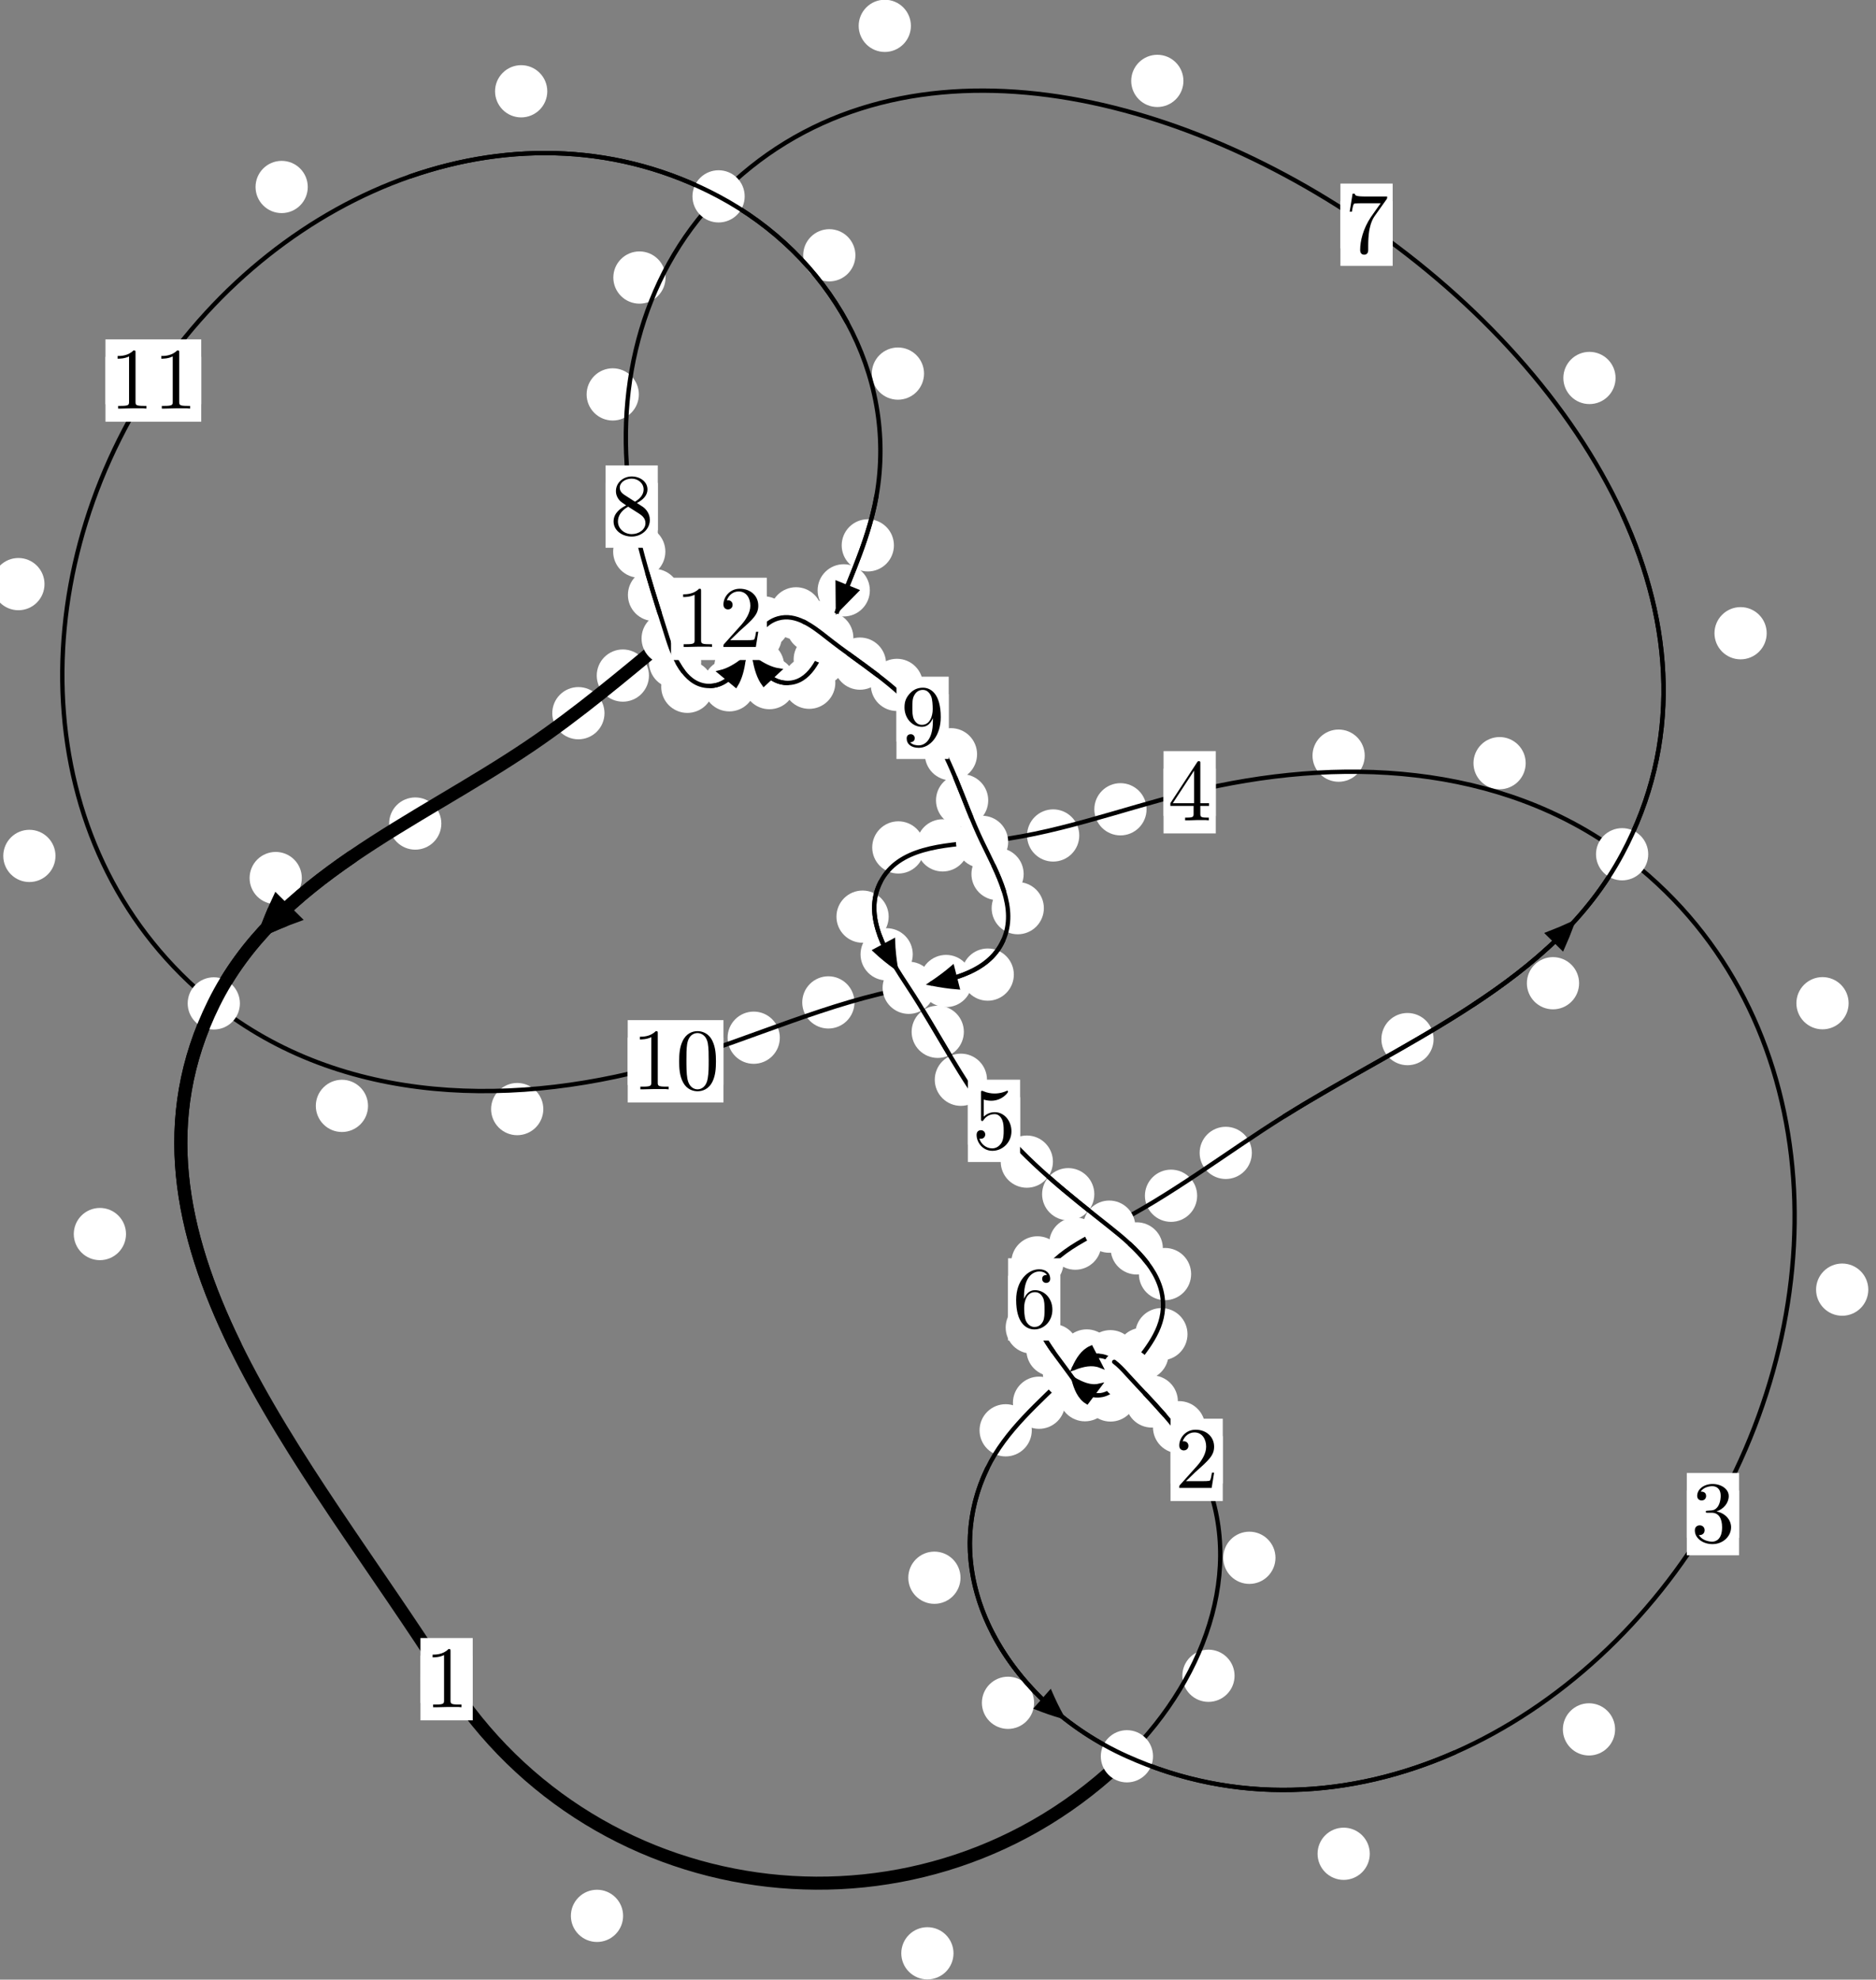 <?xml version="1.0"?>
<!-- Created by MetaPost 1.999 on 2021.07.06:0007 -->
<svg version="1.1" xmlns="http://www.w3.org/2000/svg" xmlns:xlink="http://www.w3.org/1999/xlink" width="214.749" height="226.566" viewBox="0 0 214.749 226.566">
<rect x="0" y="0" width="214.749" height="226.566" fill="#808080" stroke="none"/>
<!-- Original BoundingBox: -129.882156 -25.536224 84.866943 201.029495 -->
  <defs>
    <g transform="scale(0.01,0.01)" id="GLYPHcmr10_48">
      <path style="fill-rule: evenodd;" d="M460 -320C460 -400,455 -480,420 -554C374 -650,292 -666,250 -666C190 -666,117 -640,76 -547C44 -478,39 -400,39 -320C39 -245,43 -155,84 -79C127 2,200 22,249 22C303 22,379 1,423 -94C455 -163,460 -241,460 -320M249 -0C210 -0,151 -25,133 -121C122 -181,122 -273,122 -332C122 -396,122 -462,130 -516C149 -635,224 -644,249 -644C282 -644,348 -626,367 -527C377 -471,377 -395,377 -332C377 -257,377 -189,366 -125C351 -30,294 -0,249 -0"></path>
    </g>
    <g transform="scale(0.01,0.01)" id="GLYPHcmr10_49">
      <path style="fill-rule: evenodd;" d="M294 -640C294 -664,294 -666,271 -666C209 -602,121 -602,89 -602L89 -571C109 -571,168 -571,220 -597L220 -79C220 -43,217 -31,127 -31L95 -31L95 -0L257 -0L130 -3L217 -3L257 -3L297 -3L384 -3L419 -0L419 -31L387 -31C297 -31,294 -42,294 -79"></path>
    </g>
    <g transform="scale(0.01,0.01)" id="GLYPHcmr10_50">
      <path style="fill-rule: evenodd;" d="M127 -77L233 -180C389 -318,449 -372,449 -472C449 -586,359 -666,237 -666C124 -666,50 -574,50 -485C50 -429,100 -429,103 -429C120 -429,155 -441,155 -482C155 -508,137 -534,102 -534C94 -534,92 -534,89 -533C112 -598,166 -635,224 -635C315 -635,358 -554,358 -472C358 -392,308 -313,253 -251L61 -37C50 -26,50 -24,50 -0L421 -0L449 -174L424 -174C419 -144,412 -100,402 -85C395 -77,329 -77,307 -77"></path>
    </g>
    <g transform="scale(0.01,0.01)" id="GLYPHcmr10_51">
      <path style="fill-rule: evenodd;" d="M290 -352C372 -379,430 -449,430 -528C430 -610,342 -666,246 -666C145 -666,69 -606,69 -530C69 -497,91 -478,120 -478C151 -478,171 -500,171 -529C171 -579,124 -579,109 -579C140 -628,206 -641,242 -641C283 -641,338 -619,338 -529C338 -517,336 -459,310 -415C280 -367,246 -364,221 -363C213 -362,189 -360,182 -360C174 -359,167 -358,167 -348C167 -337,174 -337,191 -337L235 -337C317 -337,354 -269,354 -171C354 -35,285 -6,241 -6C198 -6,123 -23,88 -82C123 -77,154 -99,154 -137C154 -173,127 -193,98 -193C74 -193,42 -179,42 -135C42 -44,135 22,244 22C366 22,457 -69,457 -171C457 -253,394 -331,290 -352"></path>
    </g>
    <g transform="scale(0.01,0.01)" id="GLYPHcmr10_52">
      <path style="fill-rule: evenodd;" d="M294 -165L294 -78C294 -42,292 -31,218 -31L197 -31L197 -0L332 -0L238 -3L290 -3L332 -3L374 -3L427 -3L468 -0L468 -31L447 -31C373 -31,371 -42,371 -78L371 -165L471 -165L471 -196L371 -196L371 -651C371 -671,371 -677,355 -677C346 -677,343 -677,335 -665L28 -196L28 -165M300 -196L56 -196L300 -569"></path>
    </g>
    <g transform="scale(0.01,0.01)" id="GLYPHcmr10_53">
      <path style="fill-rule: evenodd;" d="M449 -201C449 -320,367 -420,259 -420C211 -420,168 -404,132 -369L132 -564C152 -558,185 -551,217 -551C340 -551,410 -642,410 -655C410 -661,407 -666,400 -666C399 -666,397 -666,392 -663C372 -654,323 -634,256 -634C216 -634,170 -641,123 -662C115 -665,113 -665,111 -665C101 -665,101 -657,101 -641L101 -345C101 -327,101 -319,115 -319C122 -319,124 -322,128 -328C139 -344,176 -398,257 -398C309 -398,334 -352,342 -334C358 -297,360 -258,360 -208C360 -173,360 -113,336 -71C312 -32,275 -6,229 -6C156 -6,99 -59,82 -118C85 -117,88 -116,99 -116C132 -116,149 -141,149 -165C149 -189,132 -214,99 -214C85 -214,50 -207,50 -161C50 -75,119 22,231 22C347 22,449 -74,449 -201"></path>
    </g>
    <g transform="scale(0.01,0.01)" id="GLYPHcmr10_54">
      <path style="fill-rule: evenodd;" d="M132 -328L132 -352C132 -605,256 -641,307 -641C331 -641,373 -635,395 -601C380 -601,340 -601,340 -556C340 -525,364 -510,386 -510C402 -510,432 -519,432 -558C432 -618,388 -666,305 -666C177 -666,42 -537,42 -316C42 -49,158 22,251 22C362 22,457 -72,457 -204C457 -331,368 -427,257 -427C189 -427,152 -376,132 -328M251 -6C188 -6,158 -66,152 -81C134 -128,134 -208,134 -226C134 -304,166 -404,256 -404C272 -404,318 -404,349 -342C367 -305,367 -254,367 -205C367 -157,367 -107,350 -71C320 -11,274 -6,251 -6"></path>
    </g>
    <g transform="scale(0.01,0.01)" id="GLYPHcmr10_55">
      <path style="fill-rule: evenodd;" d="M476 -609C485 -621,485 -623,485 -644L242 -644C120 -644,118 -657,114 -676L89 -676L56 -470L81 -470C84 -486,93 -549,106 -561C113 -567,191 -567,204 -567L411 -567C400 -551,321 -442,299 -409C209 -274,176 -135,176 -33C176 -23,176 22,222 22C268 22,268 -23,268 -33L268 -84C268 -139,271 -194,279 -248C283 -271,297 -357,341 -419"></path>
    </g>
    <g transform="scale(0.01,0.01)" id="GLYPHcmr10_56">
      <path style="fill-rule: evenodd;" d="M163 -457C117 -487,113 -521,113 -538C113 -599,178 -641,249 -641C322 -641,386 -589,386 -517C386 -460,347 -412,287 -377M309 -362C381 -399,430 -451,430 -517C430 -609,341 -666,250 -666C150 -666,69 -592,69 -499C69 -481,71 -436,113 -389C124 -377,161 -352,186 -335C128 -306,42 -250,42 -151C42 -45,144 22,249 22C362 22,457 -61,457 -168C457 -204,446 -249,408 -291C389 -312,373 -322,309 -362M209 -320L332 -242C360 -223,407 -193,407 -132C407 -58,332 -6,250 -6C164 -6,92 -68,92 -151C92 -209,124 -273,209 -320"></path>
    </g>
    <g transform="scale(0.01,0.01)" id="GLYPHcmr10_57">
      <path style="fill-rule: evenodd;" d="M367 -318L367 -286C367 -52,263 -6,205 -6C188 -6,134 -8,107 -42C151 -42,159 -71,159 -88C159 -119,135 -134,113 -134C97 -134,67 -125,67 -86C67 -19,121 22,206 22C335 22,457 -114,457 -329C457 -598,342 -666,253 -666C198 -666,149 -648,106 -603C65 -558,42 -516,42 -441C42 -316,130 -218,242 -218C303 -218,344 -260,367 -318M243 -241C227 -241,181 -241,150 -304C132 -341,132 -391,132 -440C132 -494,132 -541,153 -578C180 -628,218 -641,253 -641C299 -641,332 -607,349 -562C361 -530,365 -467,365 -421C365 -338,331 -241,243 -241"></path>
    </g>
  </defs>
  <path d="M71.328 219.263C71.328 218.47,71.013 217.71,70.452 217.149C69.892 216.589,69.132 216.274,68.339 216.274C67.546 216.274,66.786 216.589,66.226 217.149C65.665 217.71,65.35 218.47,65.35 219.263C65.35 220.055,65.665 220.816,66.226 221.376C66.786 221.937,67.546 222.251,68.339 222.251C69.132 222.251,69.892 221.937,70.452 221.376C71.013 220.816,71.328 220.055,71.328 219.263Z" style="fill: rgb(100%,100%,100%);stroke: none;"></path>
  <path d="M54.111 192.177C54.111 191.385,53.796 190.624,53.236 190.064C52.675 189.503,51.915 189.189,51.122 189.189C50.33 189.189,49.57 189.503,49.009 190.064C48.449 190.624,48.134 191.385,48.134 192.177C48.134 192.97,48.449 193.73,49.009 194.291C49.57 194.851,50.33 195.166,51.122 195.166C51.915 195.166,52.675 194.851,53.236 194.291C53.796 193.73,54.111 192.97,54.111 192.177Z" style="fill: rgb(100%,100%,100%);stroke: none;"></path>
  <path d="M141.323 191.785C141.323 190.992,141.008 190.232,140.448 189.671C139.887 189.111,139.127 188.796,138.335 188.796C137.542 188.796,136.782 189.111,136.221 189.671C135.661 190.232,135.346 190.992,135.346 191.785C135.346 192.577,135.661 193.338,136.221 193.898C136.782 194.459,137.542 194.773,138.335 194.773C139.127 194.773,139.887 194.459,140.448 193.898C141.008 193.338,141.323 192.577,141.323 191.785Z" style="fill: rgb(100%,100%,100%);stroke: none;"></path>
  <path d="M109.149 223.547C109.149 222.755,108.834 221.995,108.274 221.434C107.713 220.874,106.953 220.559,106.16 220.559C105.368 220.559,104.608 220.874,104.047 221.434C103.487 221.995,103.172 222.755,103.172 223.547C103.172 224.34,103.487 225.1,104.047 225.661C104.608 226.221,105.368 226.536,106.16 226.536C106.953 226.536,107.713 226.221,108.274 225.661C108.834 225.1,109.149 224.34,109.149 223.547Z" style="fill: rgb(100%,100%,100%);stroke: none;"></path>
  <path d="M137.96 163.342C137.96 162.55,137.645 161.789,137.084 161.229C136.524 160.668,135.764 160.353,134.971 160.353C134.178 160.353,133.418 160.668,132.858 161.229C132.297 161.789,131.982 162.55,131.982 163.342C131.982 164.135,132.297 164.895,132.858 165.456C133.418 166.016,134.178 166.331,134.971 166.331C135.764 166.331,136.524 166.016,137.084 165.456C137.645 164.895,137.96 164.135,137.96 163.342Z" style="fill: rgb(100%,100%,100%);stroke: none;"></path>
  <path d="M146.005 178.284C146.005 177.491,145.69 176.731,145.129 176.17C144.569 175.61,143.809 175.295,143.016 175.295C142.223 175.295,141.463 175.61,140.903 176.17C140.342 176.731,140.027 177.491,140.027 178.284C140.027 179.076,140.342 179.836,140.903 180.397C141.463 180.957,142.223 181.272,143.016 181.272C143.809 181.272,144.569 180.957,145.129 180.397C145.69 179.836,146.005 179.076,146.005 178.284Z" style="fill: rgb(100%,100%,100%);stroke: none;"></path>
  <path d="M131.084 156.266C131.084 155.473,130.769 154.713,130.208 154.153C129.648 153.592,128.888 153.277,128.095 153.277C127.302 153.277,126.542 153.592,125.982 154.153C125.421 154.713,125.106 155.473,125.106 156.266C125.106 157.059,125.421 157.819,125.982 158.379C126.542 158.94,127.302 159.255,128.095 159.255C128.888 159.255,129.648 158.94,130.208 158.379C130.769 157.819,131.084 157.059,131.084 156.266Z" style="fill: rgb(100%,100%,100%);stroke: none;"></path>
  <path d="M134.836 160.395C134.836 159.602,134.521 158.842,133.961 158.281C133.4 157.721,132.64 157.406,131.847 157.406C131.055 157.406,130.294 157.721,129.734 158.281C129.174 158.842,128.859 159.602,128.859 160.395C128.859 161.187,129.174 161.948,129.734 162.508C130.294 163.068,131.055 163.383,131.847 163.383C132.64 163.383,133.4 163.068,133.961 162.508C134.521 161.948,134.836 161.187,134.836 160.395Z" style="fill: rgb(100%,100%,100%);stroke: none;"></path>
  <path d="M127.387 155.129C127.387 154.336,127.072 153.576,126.512 153.015C125.952 152.455,125.191 152.14,124.399 152.14C123.606 152.14,122.846 152.455,122.285 153.015C121.725 153.576,121.41 154.336,121.41 155.129C121.41 155.921,121.725 156.682,122.285 157.242C122.846 157.803,123.606 158.117,124.399 158.117C125.191 158.117,125.952 157.803,126.512 157.242C127.072 156.682,127.387 155.921,127.387 155.129Z" style="fill: rgb(100%,100%,100%);stroke: none;"></path>
  <path d="M130.095 155.213C130.095 154.421,129.78 153.661,129.219 153.1C128.659 152.54,127.899 152.225,127.106 152.225C126.313 152.225,125.553 152.54,124.993 153.1C124.432 153.661,124.117 154.421,124.117 155.213C124.117 156.006,124.432 156.766,124.993 157.327C125.553 157.887,126.313 158.202,127.106 158.202C127.899 158.202,128.659 157.887,129.219 157.327C129.78 156.766,130.095 156.006,130.095 155.213Z" style="fill: rgb(100%,100%,100%);stroke: none;"></path>
  <path d="M121.929 160.536C121.929 159.744,121.614 158.984,121.054 158.423C120.493 157.863,119.733 157.548,118.94 157.548C118.148 157.548,117.388 157.863,116.827 158.423C116.267 158.984,115.952 159.744,115.952 160.536C115.952 161.329,116.267 162.089,116.827 162.65C117.388 163.21,118.148 163.525,118.94 163.525C119.733 163.525,120.493 163.21,121.054 162.65C121.614 162.089,121.929 161.329,121.929 160.536Z" style="fill: rgb(100%,100%,100%);stroke: none;"></path>
  <path d="M126.324 156.156C126.324 155.363,126.009 154.603,125.448 154.042C124.888 153.482,124.128 153.167,123.335 153.167C122.542 153.167,121.782 153.482,121.222 154.042C120.661 154.603,120.346 155.363,120.346 156.156C120.346 156.948,120.661 157.708,121.222 158.269C121.782 158.829,122.542 159.144,123.335 159.144C124.128 159.144,124.888 158.829,125.448 158.269C126.009 157.708,126.324 156.948,126.324 156.156Z" style="fill: rgb(100%,100%,100%);stroke: none;"></path>
  <path d="M109.95 180.564C109.95 179.772,109.635 179.011,109.075 178.451C108.514 177.891,107.754 177.576,106.961 177.576C106.169 177.576,105.408 177.891,104.848 178.451C104.287 179.011,103.973 179.772,103.973 180.564C103.973 181.357,104.287 182.117,104.848 182.678C105.408 183.238,106.169 183.553,106.961 183.553C107.754 183.553,108.514 183.238,109.075 182.678C109.635 182.117,109.95 181.357,109.95 180.564Z" style="fill: rgb(100%,100%,100%);stroke: none;"></path>
  <path d="M118.11 163.693C118.11 162.9,117.795 162.14,117.234 161.58C116.674 161.019,115.914 160.704,115.121 160.704C114.328 160.704,113.568 161.019,113.008 161.58C112.447 162.14,112.132 162.9,112.132 163.693C112.132 164.486,112.447 165.246,113.008 165.806C113.568 166.367,114.328 166.682,115.121 166.682C115.914 166.682,116.674 166.367,117.234 165.806C117.795 165.246,118.11 164.486,118.11 163.693Z" style="fill: rgb(100%,100%,100%);stroke: none;"></path>
  <path d="M156.801 212.158C156.801 211.365,156.486 210.605,155.926 210.044C155.365 209.484,154.605 209.169,153.813 209.169C153.02 209.169,152.26 209.484,151.699 210.044C151.139 210.605,150.824 211.365,150.824 212.158C150.824 212.95,151.139 213.71,151.699 214.271C152.26 214.831,153.02 215.146,153.813 215.146C154.605 215.146,155.365 214.831,155.926 214.271C156.486 213.71,156.801 212.95,156.801 212.158Z" style="fill: rgb(100%,100%,100%);stroke: none;"></path>
  <path d="M118.376 194.879C118.376 194.086,118.061 193.326,117.501 192.766C116.94 192.205,116.18 191.89,115.387 191.89C114.595 191.89,113.835 192.205,113.274 192.766C112.714 193.326,112.399 194.086,112.399 194.879C112.399 195.672,112.714 196.432,113.274 196.992C113.835 197.553,114.595 197.868,115.387 197.868C116.18 197.868,116.94 197.553,117.501 196.992C118.061 196.432,118.376 195.672,118.376 194.879Z" style="fill: rgb(100%,100%,100%);stroke: none;"></path>
  <path d="M213.867 147.595C213.867 146.803,213.552 146.042,212.992 145.482C212.431 144.922,211.671 144.607,210.878 144.607C210.086 144.607,209.325 144.922,208.765 145.482C208.204 146.042,207.889 146.803,207.889 147.595C207.889 148.388,208.204 149.148,208.765 149.709C209.325 150.269,210.086 150.584,210.878 150.584C211.671 150.584,212.431 150.269,212.992 149.709C213.552 149.148,213.867 148.388,213.867 147.595Z" style="fill: rgb(100%,100%,100%);stroke: none;"></path>
  <path d="M184.883 197.921C184.883 197.128,184.568 196.368,184.007 195.808C183.447 195.247,182.687 194.932,181.894 194.932C181.101 194.932,180.341 195.247,179.781 195.808C179.22 196.368,178.905 197.128,178.905 197.921C178.905 198.714,179.22 199.474,179.781 200.034C180.341 200.595,181.101 200.91,181.894 200.91C182.687 200.91,183.447 200.595,184.007 200.034C184.568 199.474,184.883 198.714,184.883 197.921Z" style="fill: rgb(100%,100%,100%);stroke: none;"></path>
  <path d="M174.649 87.341C174.649 86.549,174.334 85.788,173.774 85.228C173.213 84.668,172.453 84.353,171.661 84.353C170.868 84.353,170.108 84.668,169.547 85.228C168.987 85.788,168.672 86.549,168.672 87.341C168.672 88.134,168.987 88.894,169.547 89.455C170.108 90.015,170.868 90.33,171.661 90.33C172.453 90.33,173.213 90.015,173.774 89.455C174.334 88.894,174.649 88.134,174.649 87.341Z" style="fill: rgb(100%,100%,100%);stroke: none;"></path>
  <path d="M211.614 114.815C211.614 114.022,211.299 113.262,210.739 112.701C210.178 112.141,209.418 111.826,208.625 111.826C207.833 111.826,207.073 112.141,206.512 112.701C205.952 113.262,205.637 114.022,205.637 114.815C205.637 115.607,205.952 116.368,206.512 116.928C207.073 117.489,207.833 117.803,208.625 117.803C209.418 117.803,210.178 117.489,210.739 116.928C211.299 116.368,211.614 115.607,211.614 114.815Z" style="fill: rgb(100%,100%,100%);stroke: none;"></path>
  <path d="M131.248 92.619C131.248 91.826,130.933 91.066,130.372 90.506C129.812 89.945,129.052 89.63,128.259 89.63C127.466 89.63,126.706 89.945,126.146 90.506C125.585 91.066,125.27 91.826,125.27 92.619C125.27 93.412,125.585 94.172,126.146 94.732C126.706 95.293,127.466 95.608,128.259 95.608C129.052 95.608,129.812 95.293,130.372 94.732C130.933 94.172,131.248 93.412,131.248 92.619Z" style="fill: rgb(100%,100%,100%);stroke: none;"></path>
  <path d="M156.223 86.482C156.223 85.689,155.908 84.929,155.347 84.369C154.787 83.808,154.027 83.493,153.234 83.493C152.441 83.493,151.681 83.808,151.121 84.369C150.56 84.929,150.245 85.689,150.245 86.482C150.245 87.275,150.56 88.035,151.121 88.595C151.681 89.156,152.441 89.471,153.234 89.471C154.027 89.471,154.787 89.156,155.347 88.595C155.908 88.035,156.223 87.275,156.223 86.482Z" style="fill: rgb(100%,100%,100%);stroke: none;"></path>
  <path d="M110.895 96.751C110.895 95.958,110.58 95.198,110.019 94.638C109.459 94.077,108.699 93.762,107.906 93.762C107.113 93.762,106.353 94.077,105.793 94.638C105.232 95.198,104.917 95.958,104.917 96.751C104.917 97.544,105.232 98.304,105.793 98.864C106.353 99.425,107.113 99.74,107.906 99.74C108.699 99.74,109.459 99.425,110.019 98.864C110.58 98.304,110.895 97.544,110.895 96.751Z" style="fill: rgb(100%,100%,100%);stroke: none;"></path>
  <path d="M123.546 95.617C123.546 94.824,123.231 94.064,122.67 93.503C122.11 92.943,121.35 92.628,120.557 92.628C119.764 92.628,119.004 92.943,118.444 93.503C117.883 94.064,117.568 94.824,117.568 95.617C117.568 96.409,117.883 97.169,118.444 97.73C119.004 98.29,119.764 98.605,120.557 98.605C121.35 98.605,122.11 98.29,122.67 97.73C123.231 97.169,123.546 96.409,123.546 95.617Z" style="fill: rgb(100%,100%,100%);stroke: none;"></path>
  <path d="M101.728 104.908C101.728 104.115,101.413 103.355,100.853 102.794C100.292 102.234,99.532 101.919,98.739 101.919C97.947 101.919,97.186 102.234,96.626 102.794C96.065 103.355,95.751 104.115,95.751 104.908C95.751 105.7,96.065 106.46,96.626 107.021C97.186 107.581,97.947 107.896,98.739 107.896C99.532 107.896,100.292 107.581,100.853 107.021C101.413 106.46,101.728 105.7,101.728 104.908Z" style="fill: rgb(100%,100%,100%);stroke: none;"></path>
  <path d="M105.823 96.985C105.823 96.192,105.508 95.432,104.947 94.872C104.387 94.311,103.627 93.996,102.834 93.996C102.041 93.996,101.281 94.311,100.721 94.872C100.16 95.432,99.845 96.192,99.845 96.985C99.845 97.778,100.16 98.538,100.721 99.098C101.281 99.659,102.041 99.974,102.834 99.974C103.627 99.974,104.387 99.659,104.947 99.098C105.508 98.538,105.823 97.778,105.823 96.985Z" style="fill: rgb(100%,100%,100%);stroke: none;"></path>
  <path d="M110.334 118.088C110.334 117.296,110.019 116.536,109.459 115.975C108.898 115.415,108.138 115.1,107.346 115.1C106.553 115.1,105.793 115.415,105.232 115.975C104.672 116.536,104.357 117.296,104.357 118.088C104.357 118.881,104.672 119.641,105.232 120.202C105.793 120.762,106.553 121.077,107.346 121.077C108.138 121.077,108.898 120.762,109.459 120.202C110.019 119.641,110.334 118.881,110.334 118.088Z" style="fill: rgb(100%,100%,100%);stroke: none;"></path>
  <path d="M104.485 109.217C104.485 108.424,104.17 107.664,103.609 107.104C103.049 106.543,102.289 106.228,101.496 106.228C100.703 106.228,99.943 106.543,99.383 107.104C98.822 107.664,98.507 108.424,98.507 109.217C98.507 110.01,98.822 110.77,99.383 111.33C99.943 111.891,100.703 112.206,101.496 112.206C102.289 112.206,103.049 111.891,103.609 111.33C104.17 110.77,104.485 110.01,104.485 109.217Z" style="fill: rgb(100%,100%,100%);stroke: none;"></path>
  <path d="M120.531 132.945C120.531 132.152,120.216 131.392,119.655 130.831C119.095 130.271,118.334 129.956,117.542 129.956C116.749 129.956,115.989 130.271,115.428 130.831C114.868 131.392,114.553 132.152,114.553 132.945C114.553 133.737,114.868 134.498,115.428 135.058C115.989 135.618,116.749 135.933,117.542 135.933C118.334 135.933,119.095 135.618,119.655 135.058C120.216 134.498,120.531 133.737,120.531 132.945Z" style="fill: rgb(100%,100%,100%);stroke: none;"></path>
  <path d="M112.982 123.573C112.982 122.78,112.668 122.02,112.107 121.46C111.547 120.899,110.786 120.584,109.994 120.584C109.201 120.584,108.441 120.899,107.88 121.46C107.32 122.02,107.005 122.78,107.005 123.573C107.005 124.366,107.32 125.126,107.88 125.686C108.441 126.247,109.201 126.562,109.994 126.562C110.786 126.562,111.547 126.247,112.107 125.686C112.668 125.126,112.982 124.366,112.982 123.573Z" style="fill: rgb(100%,100%,100%);stroke: none;"></path>
  <path d="M133.115 142.876C133.115 142.084,132.8 141.324,132.239 140.763C131.679 140.203,130.919 139.888,130.126 139.888C129.333 139.888,128.573 140.203,128.013 140.763C127.452 141.324,127.137 142.084,127.137 142.876C127.137 143.669,127.452 144.429,128.013 144.99C128.573 145.55,129.333 145.865,130.126 145.865C130.919 145.865,131.679 145.55,132.239 144.99C132.8 144.429,133.115 143.669,133.115 142.876Z" style="fill: rgb(100%,100%,100%);stroke: none;"></path>
  <path d="M125.269 136.673C125.269 135.88,124.954 135.12,124.393 134.559C123.833 133.999,123.073 133.684,122.28 133.684C121.487 133.684,120.727 133.999,120.167 134.559C119.606 135.12,119.291 135.88,119.291 136.673C119.291 137.465,119.606 138.226,120.167 138.786C120.727 139.347,121.487 139.661,122.28 139.661C123.073 139.661,123.833 139.347,124.393 138.786C124.954 138.226,125.269 137.465,125.269 136.673Z" style="fill: rgb(100%,100%,100%);stroke: none;"></path>
  <path d="M135.935 152.693C135.935 151.9,135.62 151.14,135.059 150.579C134.499 150.019,133.739 149.704,132.946 149.704C132.153 149.704,131.393 150.019,130.833 150.579C130.272 151.14,129.957 151.9,129.957 152.693C129.957 153.486,130.272 154.246,130.833 154.806C131.393 155.367,132.153 155.682,132.946 155.682C133.739 155.682,134.499 155.367,135.059 154.806C135.62 154.246,135.935 153.486,135.935 152.693Z" style="fill: rgb(100%,100%,100%);stroke: none;"></path>
  <path d="M136.351 145.812C136.351 145.02,136.036 144.26,135.475 143.699C134.915 143.139,134.155 142.824,133.362 142.824C132.569 142.824,131.809 143.139,131.249 143.699C130.688 144.26,130.373 145.02,130.373 145.812C130.373 146.605,130.688 147.365,131.249 147.926C131.809 148.486,132.569 148.801,133.362 148.801C134.155 148.801,134.915 148.486,135.475 147.926C136.036 147.365,136.351 146.605,136.351 145.812Z" style="fill: rgb(100%,100%,100%);stroke: none;"></path>
  <path d="M131.095 158.429C131.095 157.636,130.78 156.876,130.22 156.315C129.659 155.755,128.899 155.44,128.106 155.44C127.314 155.44,126.554 155.755,125.993 156.315C125.433 156.876,125.118 157.636,125.118 158.429C125.118 159.221,125.433 159.982,125.993 160.542C126.554 161.103,127.314 161.417,128.106 161.417C128.899 161.417,129.659 161.103,130.22 160.542C130.78 159.982,131.095 159.221,131.095 158.429Z" style="fill: rgb(100%,100%,100%);stroke: none;"></path>
  <path d="M133.768 154.938C133.768 154.146,133.453 153.386,132.893 152.825C132.332 152.265,131.572 151.95,130.779 151.95C129.987 151.95,129.226 152.265,128.666 152.825C128.105 153.386,127.79 154.146,127.79 154.938C127.79 155.731,128.105 156.491,128.666 157.052C129.226 157.612,129.987 157.927,130.779 157.927C131.572 157.927,132.332 157.612,132.893 157.052C133.453 156.491,133.768 155.731,133.768 154.938Z" style="fill: rgb(100%,100%,100%);stroke: none;"></path>
  <path d="M127.183 159.677C127.183 158.884,126.868 158.124,126.307 157.564C125.747 157.003,124.987 156.688,124.194 156.688C123.401 156.688,122.641 157.003,122.081 157.564C121.52 158.124,121.205 158.884,121.205 159.677C121.205 160.47,121.52 161.23,122.081 161.79C122.641 162.351,123.401 162.666,124.194 162.666C124.987 162.666,125.747 162.351,126.307 161.79C126.868 161.23,127.183 160.47,127.183 159.677Z" style="fill: rgb(100%,100%,100%);stroke: none;"></path>
  <path d="M130.112 159.707C130.112 158.914,129.797 158.154,129.237 157.593C128.676 157.033,127.916 156.718,127.124 156.718C126.331 156.718,125.571 157.033,125.01 157.593C124.45 158.154,124.135 158.914,124.135 159.707C124.135 160.499,124.45 161.26,125.01 161.82C125.571 162.38,126.331 162.695,127.124 162.695C127.916 162.695,128.676 162.38,129.237 161.82C129.797 161.26,130.112 160.499,130.112 159.707Z" style="fill: rgb(100%,100%,100%);stroke: none;"></path>
  <path d="M123.471 154.511C123.471 153.719,123.156 152.959,122.595 152.398C122.035 151.838,121.275 151.523,120.482 151.523C119.689 151.523,118.929 151.838,118.369 152.398C117.808 152.959,117.493 153.719,117.493 154.511C117.493 155.304,117.808 156.064,118.369 156.625C118.929 157.185,119.689 157.5,120.482 157.5C121.275 157.5,122.035 157.185,122.595 156.625C123.156 156.064,123.471 155.304,123.471 154.511Z" style="fill: rgb(100%,100%,100%);stroke: none;"></path>
  <path d="M126.224 158.341C126.224 157.548,125.909 156.788,125.348 156.228C124.788 155.667,124.028 155.352,123.235 155.352C122.442 155.352,121.682 155.667,121.122 156.228C120.561 156.788,120.246 157.548,120.246 158.341C120.246 159.134,120.561 159.894,121.122 160.454C121.682 161.015,122.442 161.33,123.235 161.33C124.028 161.33,124.788 161.015,125.348 160.454C125.909 159.894,126.224 159.134,126.224 158.341Z" style="fill: rgb(100%,100%,100%);stroke: none;"></path>
  <path d="M121.745 144.476C121.745 143.683,121.43 142.923,120.869 142.363C120.309 141.802,119.549 141.487,118.756 141.487C117.963 141.487,117.203 141.802,116.643 142.363C116.082 142.923,115.767 143.683,115.767 144.476C115.767 145.269,116.082 146.029,116.643 146.589C117.203 147.15,117.963 147.465,118.756 147.465C119.549 147.465,120.309 147.15,120.869 146.589C121.43 146.029,121.745 145.269,121.745 144.476Z" style="fill: rgb(100%,100%,100%);stroke: none;"></path>
  <path d="M121.1 151.93C121.1 151.137,120.785 150.377,120.224 149.816C119.664 149.256,118.904 148.941,118.111 148.941C117.318 148.941,116.558 149.256,115.998 149.816C115.437 150.377,115.122 151.137,115.122 151.93C115.122 152.722,115.437 153.482,115.998 154.043C116.558 154.603,117.318 154.918,118.111 154.918C118.904 154.918,119.664 154.603,120.224 154.043C120.785 153.482,121.1 152.722,121.1 151.93Z" style="fill: rgb(100%,100%,100%);stroke: none;"></path>
  <path d="M137.039 136.85C137.039 136.057,136.724 135.297,136.163 134.737C135.603 134.176,134.843 133.861,134.05 133.861C133.257 133.861,132.497 134.176,131.937 134.737C131.376 135.297,131.061 136.057,131.061 136.85C131.061 137.643,131.376 138.403,131.937 138.963C132.497 139.524,133.257 139.839,134.05 139.839C134.843 139.839,135.603 139.524,136.163 138.963C136.724 138.403,137.039 137.643,137.039 136.85Z" style="fill: rgb(100%,100%,100%);stroke: none;"></path>
  <path d="M126.079 142.33C126.079 141.537,125.764 140.777,125.204 140.217C124.643 139.656,123.883 139.341,123.09 139.341C122.298 139.341,121.537 139.656,120.977 140.217C120.416 140.777,120.102 141.537,120.102 142.33C120.102 143.123,120.416 143.883,120.977 144.443C121.537 145.004,122.298 145.319,123.09 145.319C123.883 145.319,124.643 145.004,125.204 144.443C125.764 143.883,126.079 143.123,126.079 142.33Z" style="fill: rgb(100%,100%,100%);stroke: none;"></path>
  <path d="M164.107 118.922C164.107 118.129,163.792 117.369,163.232 116.808C162.671 116.248,161.911 115.933,161.119 115.933C160.326 115.933,159.566 116.248,159.005 116.808C158.445 117.369,158.13 118.129,158.13 118.922C158.13 119.714,158.445 120.474,159.005 121.035C159.566 121.595,160.326 121.91,161.119 121.91C161.911 121.91,162.671 121.595,163.232 121.035C163.792 120.474,164.107 119.714,164.107 118.922Z" style="fill: rgb(100%,100%,100%);stroke: none;"></path>
  <path d="M143.302 131.944C143.302 131.151,142.987 130.391,142.427 129.83C141.866 129.27,141.106 128.955,140.314 128.955C139.521 128.955,138.761 129.27,138.2 129.83C137.64 130.391,137.325 131.151,137.325 131.944C137.325 132.736,137.64 133.497,138.2 134.057C138.761 134.617,139.521 134.932,140.314 134.932C141.106 134.932,141.866 134.617,142.427 134.057C142.987 133.497,143.302 132.736,143.302 131.944Z" style="fill: rgb(100%,100%,100%);stroke: none;"></path>
  <path d="M202.237 72.47C202.237 71.677,201.922 70.917,201.361 70.357C200.801 69.796,200.041 69.481,199.248 69.481C198.455 69.481,197.695 69.796,197.135 70.357C196.574 70.917,196.259 71.677,196.259 72.47C196.259 73.263,196.574 74.023,197.135 74.583C197.695 75.144,198.455 75.459,199.248 75.459C200.041 75.459,200.801 75.144,201.361 74.583C201.922 74.023,202.237 73.263,202.237 72.47Z" style="fill: rgb(100%,100%,100%);stroke: none;"></path>
  <path d="M180.762 112.526C180.762 111.734,180.447 110.973,179.886 110.413C179.326 109.852,178.566 109.538,177.773 109.538C176.98 109.538,176.22 109.852,175.66 110.413C175.099 110.973,174.784 111.734,174.784 112.526C174.784 113.319,175.099 114.079,175.66 114.64C176.22 115.2,176.98 115.515,177.773 115.515C178.566 115.515,179.326 115.2,179.886 114.64C180.447 114.079,180.762 113.319,180.762 112.526Z" style="fill: rgb(100%,100%,100%);stroke: none;"></path>
  <path d="M135.469 9.259C135.469 8.466,135.155 7.706,134.594 7.145C134.034 6.585,133.273 6.27,132.481 6.27C131.688 6.27,130.928 6.585,130.367 7.145C129.807 7.706,129.492 8.466,129.492 9.259C129.492 10.051,129.807 10.812,130.367 11.372C130.928 11.933,131.688 12.248,132.481 12.248C133.273 12.248,134.034 11.933,134.594 11.372C135.155 10.812,135.469 10.051,135.469 9.259Z" style="fill: rgb(100%,100%,100%);stroke: none;"></path>
  <path d="M184.937 43.258C184.937 42.465,184.622 41.705,184.062 41.144C183.501 40.584,182.741 40.269,181.948 40.269C181.156 40.269,180.395 40.584,179.835 41.144C179.275 41.705,178.96 42.465,178.96 43.258C178.96 44.05,179.275 44.81,179.835 45.371C180.395 45.931,181.156 46.246,181.948 46.246C182.741 46.246,183.501 45.931,184.062 45.371C184.622 44.81,184.937 44.05,184.937 43.258Z" style="fill: rgb(100%,100%,100%);stroke: none;"></path>
  <path d="M76.187 31.763C76.187 30.97,75.872 30.21,75.311 29.65C74.751 29.089,73.991 28.774,73.198 28.774C72.405 28.774,71.645 29.089,71.085 29.65C70.524 30.21,70.209 30.97,70.209 31.763C70.209 32.556,70.524 33.316,71.085 33.876C71.645 34.437,72.405 34.752,73.198 34.752C73.991 34.752,74.751 34.437,75.311 33.876C75.872 33.316,76.187 32.556,76.187 31.763Z" style="fill: rgb(100%,100%,100%);stroke: none;"></path>
  <path d="M104.273 2.959C104.273 2.167,103.958 1.406,103.397 0.846C102.837 0.285,102.077 -0.029,101.284 -0.029C100.491 -0.029,99.731 0.285,99.171 0.846C98.61 1.406,98.295 2.167,98.295 2.959C98.295 3.752,98.61 4.512,99.171 5.073C99.731 5.633,100.491 5.948,101.284 5.948C102.077 5.948,102.837 5.633,103.397 5.073C103.958 4.512,104.273 3.752,104.273 2.959Z" style="fill: rgb(100%,100%,100%);stroke: none;"></path>
  <path d="M76.165 63.13C76.165 62.337,75.85 61.577,75.29 61.016C74.729 60.456,73.969 60.141,73.177 60.141C72.384 60.141,71.624 60.456,71.063 61.016C70.503 61.577,70.188 62.337,70.188 63.13C70.188 63.922,70.503 64.682,71.063 65.243C71.624 65.803,72.384 66.118,73.177 66.118C73.969 66.118,74.729 65.803,75.29 65.243C75.85 64.682,76.165 63.922,76.165 63.13Z" style="fill: rgb(100%,100%,100%);stroke: none;"></path>
  <path d="M73.13 45.139C73.13 44.346,72.815 43.586,72.255 43.026C71.694 42.465,70.934 42.15,70.141 42.15C69.349 42.15,68.588 42.465,68.028 43.026C67.467 43.586,67.152 44.346,67.152 45.139C67.152 45.932,67.467 46.692,68.028 47.252C68.588 47.813,69.349 48.128,70.141 48.128C70.934 48.128,71.694 47.813,72.255 47.252C72.815 46.692,73.13 45.932,73.13 45.139Z" style="fill: rgb(100%,100%,100%);stroke: none;"></path>
  <path d="M80.266 75.781C80.266 74.988,79.951 74.228,79.391 73.668C78.83 73.107,78.07 72.792,77.277 72.792C76.485 72.792,75.725 73.107,75.164 73.668C74.604 74.228,74.289 74.988,74.289 75.781C74.289 76.574,74.604 77.334,75.164 77.894C75.725 78.455,76.485 78.77,77.277 78.77C78.07 78.77,78.83 78.455,79.391 77.894C79.951 77.334,80.266 76.574,80.266 75.781Z" style="fill: rgb(100%,100%,100%);stroke: none;"></path>
  <path d="M77.856 68.089C77.856 67.297,77.541 66.537,76.981 65.976C76.42 65.416,75.66 65.101,74.868 65.101C74.075 65.101,73.315 65.416,72.754 65.976C72.194 66.537,71.879 67.297,71.879 68.089C71.879 68.882,72.194 69.642,72.754 70.203C73.315 70.763,74.075 71.078,74.868 71.078C75.66 71.078,76.42 70.763,76.981 70.203C77.541 69.642,77.856 68.882,77.856 68.089Z" style="fill: rgb(100%,100%,100%);stroke: none;"></path>
  <path d="M86.475 78.429C86.475 77.636,86.16 76.876,85.599 76.315C85.039 75.755,84.279 75.44,83.486 75.44C82.693 75.44,81.933 75.755,81.373 76.315C80.812 76.876,80.497 77.636,80.497 78.429C80.497 79.221,80.812 79.982,81.373 80.542C81.933 81.103,82.693 81.417,83.486 81.417C84.279 81.417,85.039 81.103,85.599 80.542C86.16 79.982,86.475 79.221,86.475 78.429Z" style="fill: rgb(100%,100%,100%);stroke: none;"></path>
  <path d="M81.669 78.601C81.669 77.809,81.354 77.049,80.793 76.488C80.233 75.928,79.473 75.613,78.68 75.613C77.887 75.613,77.127 75.928,76.567 76.488C76.006 77.049,75.691 77.809,75.691 78.601C75.691 79.394,76.006 80.154,76.567 80.715C77.127 81.275,77.887 81.59,78.68 81.59C79.473 81.59,80.233 81.275,80.793 80.715C81.354 80.154,81.669 79.394,81.669 78.601Z" style="fill: rgb(100%,100%,100%);stroke: none;"></path>
  <path d="M89.502 72.828C89.502 72.035,89.187 71.275,88.626 70.715C88.066 70.154,87.306 69.839,86.513 69.839C85.72 69.839,84.96 70.154,84.4 70.715C83.839 71.275,83.524 72.035,83.524 72.828C83.524 73.621,83.839 74.381,84.4 74.941C84.96 75.502,85.72 75.817,86.513 75.817C87.306 75.817,88.066 75.502,88.626 74.941C89.187 74.381,89.502 73.621,89.502 72.828Z" style="fill: rgb(100%,100%,100%);stroke: none;"></path>
  <path d="M87.734 76.339C87.734 75.546,87.419 74.786,86.859 74.226C86.298 73.665,85.538 73.35,84.745 73.35C83.953 73.35,83.193 73.665,82.632 74.226C82.072 74.786,81.757 75.546,81.757 76.339C81.757 77.132,82.072 77.892,82.632 78.452C83.193 79.013,83.953 79.328,84.745 79.328C85.538 79.328,86.298 79.013,86.859 78.452C87.419 77.892,87.734 77.132,87.734 76.339Z" style="fill: rgb(100%,100%,100%);stroke: none;"></path>
  <path d="M94.115 70.195C94.115 69.402,93.8 68.642,93.239 68.081C92.679 67.521,91.919 67.206,91.126 67.206C90.333 67.206,89.573 67.521,89.013 68.081C88.452 68.642,88.137 69.402,88.137 70.195C88.137 70.987,88.452 71.748,89.013 72.308C89.573 72.869,90.333 73.184,91.126 73.184C91.919 73.184,92.679 72.869,93.239 72.308C93.8 71.748,94.115 70.987,94.115 70.195Z" style="fill: rgb(100%,100%,100%);stroke: none;"></path>
  <path d="M90.418 71.235C90.418 70.442,90.103 69.682,89.542 69.122C88.982 68.561,88.221 68.246,87.429 68.246C86.636 68.246,85.876 68.561,85.315 69.122C84.755 69.682,84.44 70.442,84.44 71.235C84.44 72.028,84.755 72.788,85.315 73.348C85.876 73.909,86.636 74.224,87.429 74.224C88.221 74.224,88.982 73.909,89.542 73.348C90.103 72.788,90.418 72.028,90.418 71.235Z" style="fill: rgb(100%,100%,100%);stroke: none;"></path>
  <path d="M101.43 75.95C101.43 75.157,101.115 74.397,100.554 73.836C99.994 73.276,99.234 72.961,98.441 72.961C97.648 72.961,96.888 73.276,96.328 73.836C95.767 74.397,95.452 75.157,95.452 75.95C95.452 76.742,95.767 77.503,96.328 78.063C96.888 78.624,97.648 78.938,98.441 78.938C99.234 78.938,99.994 78.624,100.554 78.063C101.115 77.503,101.43 76.742,101.43 75.95Z" style="fill: rgb(100%,100%,100%);stroke: none;"></path>
  <path d="M95.99 71.651C95.99 70.859,95.675 70.098,95.115 69.538C94.554 68.977,93.794 68.662,93.001 68.662C92.209 68.662,91.449 68.977,90.888 69.538C90.328 70.098,90.013 70.859,90.013 71.651C90.013 72.444,90.328 73.204,90.888 73.765C91.449 74.325,92.209 74.64,93.001 74.64C93.794 74.64,94.554 74.325,95.115 73.765C95.675 73.204,95.99 72.444,95.99 71.651Z" style="fill: rgb(100%,100%,100%);stroke: none;"></path>
  <path d="M111.848 86.322C111.848 85.529,111.533 84.769,110.973 84.208C110.413 83.648,109.652 83.333,108.86 83.333C108.067 83.333,107.307 83.648,106.746 84.208C106.186 84.769,105.871 85.529,105.871 86.322C105.871 87.114,106.186 87.874,106.746 88.435C107.307 88.995,108.067 89.31,108.86 89.31C109.652 89.31,110.413 88.995,110.973 88.435C111.533 87.874,111.848 87.114,111.848 86.322Z" style="fill: rgb(100%,100%,100%);stroke: none;"></path>
  <path d="M105.657 78.384C105.657 77.591,105.342 76.831,104.782 76.27C104.222 75.71,103.461 75.395,102.669 75.395C101.876 75.395,101.116 75.71,100.555 76.27C99.995 76.831,99.68 77.591,99.68 78.384C99.68 79.176,99.995 79.937,100.555 80.497C101.116 81.058,101.876 81.372,102.669 81.372C103.461 81.372,104.222 81.058,104.782 80.497C105.342 79.937,105.657 79.176,105.657 78.384Z" style="fill: rgb(100%,100%,100%);stroke: none;"></path>
  <path d="M117.18 100.032C117.18 99.239,116.865 98.479,116.304 97.918C115.744 97.358,114.984 97.043,114.191 97.043C113.398 97.043,112.638 97.358,112.078 97.918C111.517 98.479,111.202 99.239,111.202 100.032C111.202 100.824,111.517 101.584,112.078 102.145C112.638 102.705,113.398 103.02,114.191 103.02C114.984 103.02,115.744 102.705,116.304 102.145C116.865 101.584,117.18 100.824,117.18 100.032Z" style="fill: rgb(100%,100%,100%);stroke: none;"></path>
  <path d="M113.123 91.597C113.123 90.804,112.808 90.044,112.248 89.484C111.687 88.923,110.927 88.608,110.135 88.608C109.342 88.608,108.582 88.923,108.021 89.484C107.461 90.044,107.146 90.804,107.146 91.597C107.146 92.39,107.461 93.15,108.021 93.71C108.582 94.271,109.342 94.586,110.135 94.586C110.927 94.586,111.687 94.271,112.248 93.71C112.808 93.15,113.123 92.39,113.123 91.597Z" style="fill: rgb(100%,100%,100%);stroke: none;"></path>
  <path d="M116.056 111.54C116.056 110.747,115.741 109.987,115.181 109.427C114.62 108.866,113.86 108.551,113.067 108.551C112.275 108.551,111.514 108.866,110.954 109.427C110.394 109.987,110.079 110.747,110.079 111.54C110.079 112.333,110.394 113.093,110.954 113.653C111.514 114.214,112.275 114.529,113.067 114.529C113.86 114.529,114.62 114.214,115.181 113.653C115.741 113.093,116.056 112.333,116.056 111.54Z" style="fill: rgb(100%,100%,100%);stroke: none;"></path>
  <path d="M119.493 103.937C119.493 103.144,119.178 102.384,118.618 101.824C118.057 101.263,117.297 100.948,116.504 100.948C115.712 100.948,114.952 101.263,114.391 101.824C113.831 102.384,113.516 103.144,113.516 103.937C113.516 104.73,113.831 105.49,114.391 106.05C114.952 106.611,115.712 106.926,116.504 106.926C117.297 106.926,118.057 106.611,118.618 106.05C119.178 105.49,119.493 104.73,119.493 103.937Z" style="fill: rgb(100%,100%,100%);stroke: none;"></path>
  <path d="M97.813 114.722C97.813 113.93,97.498 113.169,96.937 112.609C96.377 112.048,95.617 111.733,94.824 111.733C94.031 111.733,93.271 112.048,92.711 112.609C92.15 113.169,91.835 113.93,91.835 114.722C91.835 115.515,92.15 116.275,92.711 116.836C93.271 117.396,94.031 117.711,94.824 117.711C95.617 117.711,96.377 117.396,96.937 116.836C97.498 116.275,97.813 115.515,97.813 114.722Z" style="fill: rgb(100%,100%,100%);stroke: none;"></path>
  <path d="M111.287 112.272C111.287 111.48,110.972 110.719,110.412 110.159C109.851 109.598,109.091 109.283,108.298 109.283C107.506 109.283,106.746 109.598,106.185 110.159C105.625 110.719,105.31 111.48,105.31 112.272C105.31 113.065,105.625 113.825,106.185 114.386C106.746 114.946,107.506 115.261,108.298 115.261C109.091 115.261,109.851 114.946,110.412 114.386C110.972 113.825,111.287 113.065,111.287 112.272Z" style="fill: rgb(100%,100%,100%);stroke: none;"></path>
  <path d="M62.194 126.931C62.194 126.138,61.879 125.378,61.319 124.818C60.758 124.257,59.998 123.942,59.205 123.942C58.413 123.942,57.653 124.257,57.092 124.818C56.532 125.378,56.217 126.138,56.217 126.931C56.217 127.724,56.532 128.484,57.092 129.044C57.653 129.605,58.413 129.92,59.205 129.92C59.998 129.92,60.758 129.605,61.319 129.044C61.879 128.484,62.194 127.724,62.194 126.931Z" style="fill: rgb(100%,100%,100%);stroke: none;"></path>
  <path d="M89.268 118.762C89.268 117.969,88.953 117.209,88.392 116.649C87.832 116.088,87.072 115.773,86.279 115.773C85.486 115.773,84.726 116.088,84.166 116.649C83.605 117.209,83.29 117.969,83.29 118.762C83.29 119.555,83.605 120.315,84.166 120.875C84.726 121.436,85.486 121.751,86.279 121.751C87.072 121.751,87.832 121.436,88.392 120.875C88.953 120.315,89.268 119.555,89.268 118.762Z" style="fill: rgb(100%,100%,100%);stroke: none;"></path>
  <path d="M6.352 97.956C6.352 97.163,6.038 96.403,5.477 95.843C4.917 95.282,4.156 94.967,3.364 94.967C2.571 94.967,1.811 95.282,1.25 95.843C0.69 96.403,0.375 97.163,0.375 97.956C0.375 98.749,0.69 99.509,1.25 100.069C1.811 100.63,2.571 100.945,3.364 100.945C4.156 100.945,4.917 100.63,5.477 100.069C6.038 99.509,6.352 98.749,6.352 97.956Z" style="fill: rgb(100%,100%,100%);stroke: none;"></path>
  <path d="M42.129 126.564C42.129 125.771,41.814 125.011,41.254 124.451C40.693 123.89,39.933 123.575,39.141 123.575C38.348 123.575,37.588 123.89,37.027 124.451C36.467 125.011,36.152 125.771,36.152 126.564C36.152 127.357,36.467 128.117,37.027 128.677C37.588 129.238,38.348 129.553,39.141 129.553C39.933 129.553,40.693 129.238,41.254 128.677C41.814 128.117,42.129 127.357,42.129 126.564Z" style="fill: rgb(100%,100%,100%);stroke: none;"></path>
  <path d="M35.231 21.399C35.231 20.606,34.916 19.846,34.355 19.286C33.795 18.725,33.034 18.41,32.242 18.41C31.449 18.41,30.689 18.725,30.128 19.286C29.568 19.846,29.253 20.606,29.253 21.399C29.253 22.192,29.568 22.952,30.128 23.512C30.689 24.073,31.449 24.388,32.242 24.388C33.034 24.388,33.795 24.073,34.355 23.512C34.916 22.952,35.231 22.192,35.231 21.399Z" style="fill: rgb(100%,100%,100%);stroke: none;"></path>
  <path d="M5.095 66.85C5.095 66.057,4.78 65.297,4.22 64.737C3.659 64.176,2.899 63.861,2.107 63.861C1.314 63.861,0.554 64.176,-0.007 64.737C-0.567 65.297,-0.882 66.057,-0.882 66.85C-0.882 67.643,-0.567 68.403,-0.007 68.963C0.554 69.524,1.314 69.839,2.107 69.839C2.899 69.839,3.659 69.524,4.22 68.963C4.78 68.403,5.095 67.643,5.095 66.85Z" style="fill: rgb(100%,100%,100%);stroke: none;"></path>
  <path d="M97.92 29.217C97.92 28.424,97.605 27.664,97.045 27.104C96.484 26.543,95.724 26.228,94.931 26.228C94.139 26.228,93.379 26.543,92.818 27.104C92.258 27.664,91.943 28.424,91.943 29.217C91.943 30.01,92.258 30.77,92.818 31.33C93.379 31.891,94.139 32.206,94.931 32.206C95.724 32.206,96.484 31.891,97.045 31.33C97.605 30.77,97.92 30.01,97.92 29.217Z" style="fill: rgb(100%,100%,100%);stroke: none;"></path>
  <path d="M62.648 10.448C62.648 9.656,62.333 8.895,61.772 8.335C61.212 7.774,60.452 7.459,59.659 7.459C58.866 7.459,58.106 7.774,57.546 8.335C56.985 8.895,56.67 9.656,56.67 10.448C56.67 11.241,56.985 12.001,57.546 12.562C58.106 13.122,58.866 13.437,59.659 13.437C60.452 13.437,61.212 13.122,61.772 12.562C62.333 12.001,62.648 11.241,62.648 10.448Z" style="fill: rgb(100%,100%,100%);stroke: none;"></path>
  <path d="M102.329 62.413C102.329 61.621,102.014 60.86,101.453 60.3C100.893 59.74,100.133 59.425,99.34 59.425C98.547 59.425,97.787 59.74,97.227 60.3C96.666 60.86,96.351 61.621,96.351 62.413C96.351 63.206,96.666 63.966,97.227 64.527C97.787 65.087,98.547 65.402,99.34 65.402C100.133 65.402,100.893 65.087,101.453 64.527C102.014 63.966,102.329 63.206,102.329 62.413Z" style="fill: rgb(100%,100%,100%);stroke: none;"></path>
  <path d="M105.776 42.756C105.776 41.964,105.461 41.204,104.901 40.643C104.34 40.083,103.58 39.768,102.788 39.768C101.995 39.768,101.235 40.083,100.674 40.643C100.114 41.204,99.799 41.964,99.799 42.756C99.799 43.549,100.114 44.309,100.674 44.87C101.235 45.43,101.995 45.745,102.788 45.745C103.58 45.745,104.34 45.43,104.901 44.87C105.461 44.309,105.776 43.549,105.776 42.756Z" style="fill: rgb(100%,100%,100%);stroke: none;"></path>
  <path d="M96.827 75.469C96.827 74.677,96.512 73.916,95.952 73.356C95.391 72.795,94.631 72.481,93.838 72.481C93.046 72.481,92.285 72.795,91.725 73.356C91.164 73.916,90.85 74.677,90.85 75.469C90.85 76.262,91.164 77.022,91.725 77.583C92.285 78.143,93.046 78.458,93.838 78.458C94.631 78.458,95.391 78.143,95.952 77.583C96.512 77.022,96.827 76.262,96.827 75.469Z" style="fill: rgb(100%,100%,100%);stroke: none;"></path>
  <path d="M99.572 67.564C99.572 66.771,99.257 66.011,98.696 65.45C98.136 64.89,97.376 64.575,96.583 64.575C95.79 64.575,95.03 64.89,94.47 65.45C93.909 66.011,93.594 66.771,93.594 67.564C93.594 68.356,93.909 69.116,94.47 69.677C95.03 70.237,95.79 70.552,96.583 70.552C97.376 70.552,98.136 70.237,98.696 69.677C99.257 69.116,99.572 68.356,99.572 67.564Z" style="fill: rgb(100%,100%,100%);stroke: none;"></path>
  <path d="M91.063 78.18C91.063 77.387,90.748 76.627,90.187 76.067C89.627 75.506,88.867 75.191,88.074 75.191C87.281 75.191,86.521 75.506,85.961 76.067C85.4 76.627,85.085 77.387,85.085 78.18C85.085 78.973,85.4 79.733,85.961 80.293C86.521 80.854,87.281 81.169,88.074 81.169C88.867 81.169,89.627 80.854,90.187 80.293C90.748 79.733,91.063 78.973,91.063 78.18Z" style="fill: rgb(100%,100%,100%);stroke: none;"></path>
  <path d="M95.622 78.138C95.622 77.345,95.307 76.585,94.746 76.024C94.186 75.464,93.426 75.149,92.633 75.149C91.84 75.149,91.08 75.464,90.52 76.024C89.959 76.585,89.644 77.345,89.644 78.138C89.644 78.93,89.959 79.691,90.52 80.251C91.08 80.811,91.84 81.126,92.633 81.126C93.426 81.126,94.186 80.811,94.746 80.251C95.307 79.691,95.622 78.93,95.622 78.138Z" style="fill: rgb(100%,100%,100%);stroke: none;"></path>
  <path d="M87.894 72.86C87.894 72.067,87.579 71.307,87.019 70.747C86.458 70.186,85.698 69.871,84.905 69.871C84.113 69.871,83.352 70.186,82.792 70.747C82.231 71.307,81.917 72.067,81.917 72.86C81.917 73.653,82.231 74.413,82.792 74.973C83.352 75.534,84.113 75.849,84.905 75.849C85.698 75.849,86.458 75.534,87.019 74.973C87.579 74.413,87.894 73.653,87.894 72.86Z" style="fill: rgb(100%,100%,100%);stroke: none;"></path>
  <path d="M89.767 76.222C89.767 75.43,89.452 74.67,88.891 74.109C88.331 73.549,87.571 73.234,86.778 73.234C85.985 73.234,85.225 73.549,84.665 74.109C84.104 74.67,83.789 75.43,83.789 76.222C83.789 77.015,84.104 77.775,84.665 78.336C85.225 78.896,85.985 79.211,86.778 79.211C87.571 79.211,88.331 78.896,88.891 78.336C89.452 77.775,89.767 77.015,89.767 76.222Z" style="fill: rgb(100%,100%,100%);stroke: none;"></path>
  <path d="M83.153 70.209C83.153 69.416,82.838 68.656,82.278 68.096C81.717 67.535,80.957 67.22,80.165 67.22C79.372 67.22,78.612 67.535,78.051 68.096C77.491 68.656,77.176 69.416,77.176 70.209C77.176 71.002,77.491 71.762,78.051 72.322C78.612 72.883,79.372 73.198,80.165 73.198C80.957 73.198,81.717 72.883,82.278 72.322C82.838 71.762,83.153 71.002,83.153 70.209Z" style="fill: rgb(100%,100%,100%);stroke: none;"></path>
  <path d="M86.927 71.308C86.927 70.515,86.612 69.755,86.052 69.195C85.492 68.634,84.731 68.319,83.939 68.319C83.146 68.319,82.386 68.634,81.825 69.195C81.265 69.755,80.95 70.515,80.95 71.308C80.95 72.101,81.265 72.861,81.825 73.421C82.386 73.982,83.146 74.297,83.939 74.297C84.731 74.297,85.492 73.982,86.052 73.421C86.612 72.861,86.927 72.101,86.927 71.308Z" style="fill: rgb(100%,100%,100%);stroke: none;"></path>
  <path d="M74.288 77.316C74.288 76.523,73.973 75.763,73.413 75.203C72.852 74.642,72.092 74.327,71.299 74.327C70.507 74.327,69.746 74.642,69.186 75.203C68.626 75.763,68.311 76.523,68.311 77.316C68.311 78.109,68.626 78.869,69.186 79.429C69.746 79.99,70.507 80.305,71.299 80.305C72.092 80.305,72.852 79.99,73.413 79.429C73.973 78.869,74.288 78.109,74.288 77.316Z" style="fill: rgb(100%,100%,100%);stroke: none;"></path>
  <path d="M81.154 71.635C81.154 70.842,80.839 70.082,80.279 69.522C79.718 68.961,78.958 68.646,78.165 68.646C77.373 68.646,76.613 68.961,76.052 69.522C75.492 70.082,75.177 70.842,75.177 71.635C75.177 72.428,75.492 73.188,76.052 73.748C76.613 74.309,77.373 74.624,78.165 74.624C78.958 74.624,79.718 74.309,80.279 73.748C80.839 73.188,81.154 72.428,81.154 71.635Z" style="fill: rgb(100%,100%,100%);stroke: none;"></path>
  <path d="M50.522 94.252C50.522 93.459,50.207 92.699,49.647 92.138C49.086 91.578,48.326 91.263,47.534 91.263C46.741 91.263,45.981 91.578,45.42 92.138C44.86 92.699,44.545 93.459,44.545 94.252C44.545 95.044,44.86 95.805,45.42 96.365C45.981 96.926,46.741 97.241,47.534 97.241C48.326 97.241,49.086 96.926,49.647 96.365C50.207 95.805,50.522 95.044,50.522 94.252Z" style="fill: rgb(100%,100%,100%);stroke: none;"></path>
  <path d="M69.197 81.622C69.197 80.829,68.882 80.069,68.322 79.509C67.761 78.948,67.001 78.633,66.208 78.633C65.416 78.633,64.655 78.948,64.095 79.509C63.535 80.069,63.22 80.829,63.22 81.622C63.22 82.415,63.535 83.175,64.095 83.735C64.655 84.296,65.416 84.611,66.208 84.611C67.001 84.611,67.761 84.296,68.322 83.735C68.882 83.175,69.197 82.415,69.197 81.622Z" style="fill: rgb(100%,100%,100%);stroke: none;"></path>
  <path d="M14.424 141.232C14.424 140.44,14.109 139.679,13.548 139.119C12.988 138.558,12.228 138.244,11.435 138.244C10.642 138.244,9.882 138.558,9.322 139.119C8.761 139.679,8.446 140.44,8.446 141.232C8.446 142.025,8.761 142.785,9.322 143.346C9.882 143.906,10.642 144.221,11.435 144.221C12.228 144.221,12.988 143.906,13.548 143.346C14.109 142.785,14.424 142.025,14.424 141.232Z" style="fill: rgb(100%,100%,100%);stroke: none;"></path>
  <path d="M34.549 100.488C34.549 99.696,34.234 98.935,33.674 98.375C33.113 97.814,32.353 97.5,31.561 97.5C30.768 97.5,30.008 97.814,29.447 98.375C28.887 98.935,28.572 99.696,28.572 100.488C28.572 101.281,28.887 102.041,29.447 102.602C30.008 103.162,30.768 103.477,31.561 103.477C32.353 103.477,33.113 103.162,33.674 102.602C34.234 102.041,34.549 101.281,34.549 100.488Z" style="fill: rgb(100%,100%,100%);stroke: none;"></path>
  <path d="M51.122 192.177C68.339 219.263,106.16 223.547,129 201C138.335 191.785,143.016 178.284,136.982 167.076C134.971 163.342,131.847 160.395,129 157.262C128.095 156.266,127.106 155.213,125.766 155.171C124.399 155.129,123.335 156.156,122.362 157.126C118.94 160.536,115.121 163.693,113.012 168.054C106.961 180.564,115.387 194.879,129 201C153.813 212.158,181.894 197.921,196.081 173.288C210.878 147.595,208.625 114.815,185.686 97.766C171.661 87.341,153.234 86.482,136.184 90.672C128.259 92.619,120.557 95.617,112.419 96.346C107.906 96.751,102.834 96.985,100.793 100.935C98.739 104.908,101.496 109.217,104.023 113.05C107.346 118.088,109.994 123.573,113.782 128.277C117.542 132.945,122.28 136.673,126.977 140.387C130.126 142.876,133.362 145.812,133.123 149.76C132.946 152.693,130.779 154.938,129 157.262C128.106 158.429,127.124 159.707,125.671 159.692C124.194 159.677,123.235 158.341,122.362 157.126C120.482 154.511,118.111 151.93,118.389 148.714C118.756 144.476,123.09 142.33,126.977 140.387C134.05 136.85,140.314 131.944,147.013 127.751C161.119 118.922,177.773 112.526,185.686 97.766C199.248 72.47,181.948 43.258,156.432 25.72C132.481 9.259,101.284 2.959,82.257 22.473C73.198 31.763,70.141 45.139,72.307 57.978C73.177 63.13,74.868 68.089,76.429 73.072C77.277 75.781,78.68 78.601,81.332 78.506C83.486 78.429,84.745 76.339,85.741 74.361C86.513 72.828,87.429 71.235,89.072 70.773C91.126 70.195,93.001 71.651,94.698 72.992C98.441 75.95,102.669 78.384,105.61 82.154C108.86 86.322,110.135 91.597,112.419 96.346C114.191 100.032,116.504 103.937,114.83 107.64C113.067 111.54,108.298 112.272,104.023 113.05C94.824 114.722,86.279 118.762,77.336 121.46C59.205 126.931,39.141 126.564,24.474 114.836C3.364 97.956,2.107 66.85,17.554 43.552C32.242 21.399,59.659 10.448,82.257 22.473C94.931 29.217,102.788 42.756,100.334 56.745C99.34 62.413,96.583 67.564,94.698 72.992C93.838 75.469,92.633 78.138,90.147 78.161C88.074 78.18,86.778 76.222,85.741 74.361C84.905 72.86,83.939 71.308,82.294 70.829C80.165 70.209,78.165 71.635,76.429 73.072C71.299 77.316,66.208 81.622,60.692 85.353C47.534 94.252,31.561 100.488,24.474 114.836C11.435 141.232,35.087 166.95,51.122 192.177" style="stroke:rgb(0%,0%,0%); stroke-width: 0.498;stroke-linecap: round;stroke-linejoin: round;stroke-miterlimit: 10;fill: none;"></path>
  <path d="M51.122 192.177C68.339 219.263,106.16 223.547,129 201" style="stroke:rgb(0%,0%,0%); stroke-width: 1.494;stroke-linecap: round;stroke-linejoin: round;stroke-miterlimit: 10;fill: none;"></path>
  <path d="M76.429 73.072C71.299 77.316,66.208 81.622,60.692 85.353C47.534 94.252,31.561 100.488,24.474 114.836C11.435 141.232,35.087 166.95,51.122 192.177" style="stroke:rgb(0%,0%,0%); stroke-width: 1.494;stroke-linecap: round;stroke-linejoin: round;stroke-miterlimit: 10;fill: none;"></path>
  <path d="M131.989 201C131.989 200.207,131.674 199.447,131.113 198.887C130.553 198.326,129.793 198.011,129 198.011C128.207 198.011,127.447 198.326,126.887 198.887C126.326 199.447,126.011 200.207,126.011 201C126.011 201.793,126.326 202.553,126.887 203.113C127.447 203.674,128.207 203.989,129 203.989C129.793 203.989,130.553 203.674,131.113 203.113C131.674 202.553,131.989 201.793,131.989 201Z" style="fill: rgb(100%,100%,100%);stroke: none;"></path>
  <path d="M113.632 186.923C116.684 192.831,122.194 197.939,129 201C141.406 206.579,154.63 205.809,166.525 200.565" style="stroke:rgb(0%,0%,0%); stroke-width: 0.498;stroke-linecap: round;stroke-linejoin: round;stroke-miterlimit: 10;fill: none;"></path>
  <path d="M125.35 157.126C125.35 156.333,125.035 155.573,124.475 155.013C123.914 154.452,123.154 154.137,122.362 154.137C121.569 154.137,120.809 154.452,120.248 155.013C119.688 155.573,119.373 156.333,119.373 157.126C119.373 157.919,119.688 158.679,120.248 159.239C120.809 159.8,121.569 160.115,122.362 160.115C123.154 160.115,123.914 159.8,124.475 159.239C125.035 158.679,125.35 157.919,125.35 157.126Z" style="fill: rgb(100%,100%,100%);stroke: none;"></path>
  <path d="M123.79 158.859C123.256 158.371,122.798 157.733,122.362 157.126C121.422 155.819,120.359 154.52,119.566 153.145" style="stroke:rgb(0%,0%,0%); stroke-width: 0.498;stroke-linecap: round;stroke-linejoin: round;stroke-miterlimit: 10;fill: none;"></path>
  <path d="M188.675 97.766C188.675 96.973,188.36 96.213,187.8 95.652C187.239 95.092,186.479 94.777,185.686 94.777C184.894 94.777,184.134 95.092,183.573 95.652C183.013 96.213,182.698 96.973,182.698 97.766C182.698 98.558,183.013 99.319,183.573 99.879C184.134 100.44,184.894 100.755,185.686 100.755C186.479 100.755,187.239 100.44,187.8 99.879C188.36 99.319,188.675 98.558,188.675 97.766Z" style="fill: rgb(100%,100%,100%);stroke: none;"></path>
  <path d="M168.672 114.982C175.588 110.435,181.73 105.146,185.686 97.766C192.467 85.118,191.533 71.491,185.713 58.834" style="stroke:rgb(0%,0%,0%); stroke-width: 0.498;stroke-linecap: round;stroke-linejoin: round;stroke-miterlimit: 10;fill: none;"></path>
  <path d="M107.012 113.05C107.012 112.257,106.697 111.497,106.136 110.936C105.576 110.376,104.816 110.061,104.023 110.061C103.23 110.061,102.47 110.376,101.91 110.936C101.349 111.497,101.034 112.257,101.034 113.05C101.034 113.842,101.349 114.602,101.91 115.163C102.47 115.723,103.23 116.038,104.023 116.038C104.816 116.038,105.576 115.723,106.136 115.163C106.697 114.602,107.012 113.842,107.012 113.05Z" style="fill: rgb(100%,100%,100%);stroke: none;"></path>
  <path d="M100.69 107.045C101.439 109.098,102.76 111.133,104.023 113.05C105.684 115.569,107.177 118.2,108.728 120.789" style="stroke:rgb(0%,0%,0%); stroke-width: 0.498;stroke-linecap: round;stroke-linejoin: round;stroke-miterlimit: 10;fill: none;"></path>
  <path d="M131.989 157.262C131.989 156.469,131.674 155.709,131.113 155.148C130.553 154.588,129.793 154.273,129 154.273C128.207 154.273,127.447 154.588,126.887 155.148C126.326 155.709,126.011 156.469,126.011 157.262C126.011 158.054,126.326 158.815,126.887 159.375C127.447 159.936,128.207 160.251,129 160.251C129.793 160.251,130.553 159.936,131.113 159.375C131.674 158.815,131.989 158.054,131.989 157.262Z" style="fill: rgb(100%,100%,100%);stroke: none;"></path>
  <path d="M133.305 161.944C131.916 160.348,130.424 158.828,129 157.262C128.548 156.764,128.074 156.252,127.546 155.859" style="stroke:rgb(0%,0%,0%); stroke-width: 0.498;stroke-linecap: round;stroke-linejoin: round;stroke-miterlimit: 10;fill: none;"></path>
  <path d="M129.966 140.387C129.966 139.594,129.651 138.834,129.09 138.273C128.53 137.713,127.77 137.398,126.977 137.398C126.184 137.398,125.424 137.713,124.864 138.273C124.303 138.834,123.988 139.594,123.988 140.387C123.988 141.179,124.303 141.939,124.864 142.5C125.424 143.06,126.184 143.375,126.977 143.375C127.77 143.375,128.53 143.06,129.09 142.5C129.651 141.939,129.966 141.179,129.966 140.387Z" style="fill: rgb(100%,100%,100%);stroke: none;"></path>
  <path d="M120.028 134.689C122.27 136.669,124.628 138.53,126.977 140.387C128.552 141.631,130.148 142.988,131.321 144.527" style="stroke:rgb(0%,0%,0%); stroke-width: 0.498;stroke-linecap: round;stroke-linejoin: round;stroke-miterlimit: 10;fill: none;"></path>
  <path d="M85.245 22.473C85.245 21.68,84.931 20.92,84.37 20.359C83.81 19.799,83.049 19.484,82.257 19.484C81.464 19.484,80.704 19.799,80.143 20.359C79.583 20.92,79.268 21.68,79.268 22.473C79.268 23.265,79.583 24.025,80.143 24.586C80.704 25.146,81.464 25.461,82.257 25.461C83.049 25.461,83.81 25.146,84.37 24.586C84.931 24.025,85.245 23.265,85.245 22.473Z" style="fill: rgb(100%,100%,100%);stroke: none;"></path>
  <path d="M46.939 20.196C58.454 16.192,70.958 16.46,82.257 22.473C88.594 25.845,93.727 30.916,96.969 36.892" style="stroke:rgb(0%,0%,0%); stroke-width: 0.498;stroke-linecap: round;stroke-linejoin: round;stroke-miterlimit: 10;fill: none;"></path>
  <path d="M88.73 74.361C88.73 73.568,88.415 72.808,87.855 72.248C87.294 71.687,86.534 71.372,85.741 71.372C84.949 71.372,84.188 71.687,83.628 72.248C83.067 72.808,82.752 73.568,82.752 74.361C82.752 75.154,83.067 75.914,83.628 76.474C84.188 77.035,84.949 77.35,85.741 77.35C86.534 77.35,87.294 77.035,87.855 76.474C88.415 75.914,88.73 75.154,88.73 74.361Z" style="fill: rgb(100%,100%,100%);stroke: none;"></path>
  <path d="M87.556 76.966C86.843 76.246,86.26 75.292,85.741 74.361C85.323 73.61,84.873 72.847,84.321 72.212" style="stroke:rgb(0%,0%,0%); stroke-width: 0.498;stroke-linecap: round;stroke-linejoin: round;stroke-miterlimit: 10;fill: none;"></path>
  <path d="M115.407 96.346C115.407 95.554,115.092 94.793,114.532 94.233C113.972 93.673,113.211 93.358,112.419 93.358C111.626 93.358,110.866 93.673,110.305 94.233C109.745 94.793,109.43 95.554,109.43 96.346C109.43 97.139,109.745 97.899,110.305 98.46C110.866 99.02,111.626 99.335,112.419 99.335C113.211 99.335,113.972 99.02,114.532 98.46C115.092 97.899,115.407 97.139,115.407 96.346Z" style="fill: rgb(100%,100%,100%);stroke: none;"></path>
  <path d="M109.376 89.032C110.387 91.466,111.277 93.972,112.419 96.346C113.305 98.189,114.326 100.087,114.917 101.986" style="stroke:rgb(0%,0%,0%); stroke-width: 0.498;stroke-linecap: round;stroke-linejoin: round;stroke-miterlimit: 10;fill: none;"></path>
  <path d="M27.462 114.836C27.462 114.043,27.147 113.283,26.587 112.723C26.026 112.162,25.266 111.847,24.474 111.847C23.681 111.847,22.921 112.162,22.36 112.723C21.8 113.283,21.485 114.043,21.485 114.836C21.485 115.629,21.8 116.389,22.36 116.949C22.921 117.51,23.681 117.825,24.474 117.825C25.266 117.825,26.026 117.51,26.587 116.949C27.147 116.389,27.462 115.629,27.462 114.836Z" style="fill: rgb(100%,100%,100%);stroke: none;"></path>
  <path d="M40.306 98.051C33.782 102.516,28.017 107.662,24.474 114.836C17.954 128.034,20.608 141.063,26.895 153.945" style="stroke:rgb(0%,0%,0%); stroke-width: 1.494;stroke-linecap: round;stroke-linejoin: round;stroke-miterlimit: 10;fill: none;"></path>
  <path d="M97.687 72.992C97.687 72.199,97.372 71.439,96.812 70.879C96.251 70.318,95.491 70.003,94.698 70.003C93.906 70.003,93.145 70.318,92.585 70.879C92.024 71.439,91.71 72.199,91.71 72.992C91.71 73.785,92.024 74.545,92.585 75.105C93.145 75.666,93.906 75.981,94.698 75.981C95.491 75.981,96.251 75.666,96.812 75.105C97.372 74.545,97.687 73.785,97.687 72.992Z" style="fill: rgb(100%,100%,100%);stroke: none;"></path>
  <path d="M92.019 71.163C92.957 71.622,93.85 72.322,94.698 72.992C96.57 74.471,98.562 75.819,100.455 77.268" style="stroke:rgb(0%,0%,0%); stroke-width: 0.498;stroke-linecap: round;stroke-linejoin: round;stroke-miterlimit: 10;fill: none;"></path>
  <path d="M79.417 73.072C79.417 72.279,79.102 71.519,78.542 70.959C77.982 70.398,77.221 70.083,76.429 70.083C75.636 70.083,74.876 70.398,74.315 70.959C73.755 71.519,73.44 72.279,73.44 73.072C73.44 73.865,73.755 74.625,74.315 75.185C74.876 75.746,75.636 76.061,76.429 76.061C77.221 76.061,77.982 75.746,78.542 75.185C79.102 74.625,79.417 73.865,79.417 73.072Z" style="fill: rgb(100%,100%,100%);stroke: none;"></path>
  <path d="M74.109 65.588C74.835 68.095,75.648 70.581,76.429 73.072C76.853 74.426,77.416 75.809,78.204 76.841" style="stroke:rgb(0%,0%,0%); stroke-width: 0.498;stroke-linecap: round;stroke-linejoin: round;stroke-miterlimit: 10;fill: none;"></path>
  <path d="M60.692 85.353C50.165 92.472,37.837 97.887,29.698 107.115" style="stroke:rgb(0%,0%,0%); stroke-width: 0.498;stroke-linecap: round;stroke-linejoin: round;stroke-miterlimit: 10;fill: none;"></path>
  <path d="M31.592 102.487C30.876 103.999,30.238 105.539,29.698 107.115C31.194 106.382,32.734 105.744,34.309 105.181Z" style="stroke:rgb(0%,0%,0%); stroke-width: 0.498;fill: rgb(0%,0%,0%);"></path>
  <path d="M60.692 85.353C50.165 92.472,37.837 97.887,29.698 107.115" style="stroke:rgb(0%,0%,0%); stroke-width: 0.498;stroke-linecap: round;stroke-linejoin: round;stroke-miterlimit: 10;fill: none;"></path>
  <path d="M30.772 104.313C30.382 105.235,30.023 106.169,29.698 107.115C30.596 106.675,31.51 106.269,32.439 105.893Z" style="stroke:rgb(0%,0%,0%); stroke-width: 0.498;fill: rgb(0%,0%,0%);"></path>
  <path d="M125.766 155.171C124.672 155.137,123.773 155.788,122.958 156.546" style="stroke:rgb(0%,0%,0%); stroke-width: 0.498;stroke-linecap: round;stroke-linejoin: round;stroke-miterlimit: 10;fill: none;"></path>
  <path d="M124.895 154.255C123.952 154.671,123.4 155.578,122.958 156.546C123.955 156.174,124.987 155.923,125.948 156.296Z" style="stroke:rgb(0%,0%,0%); stroke-width: 0.498;fill: rgb(0%,0%,0%);"></path>
  <path d="M113.012 168.054C108.171 178.062,112.596 189.225,121.529 196.424" style="stroke:rgb(0%,0%,0%); stroke-width: 0.498;stroke-linecap: round;stroke-linejoin: round;stroke-miterlimit: 10;fill: none;"></path>
  <path d="M118.692 195.449C119.615 195.814,120.562 196.14,121.529 196.424C121.046 195.539,120.607 194.639,120.213 193.729Z" style="stroke:rgb(0%,0%,0%); stroke-width: 0.498;fill: rgb(0%,0%,0%);"></path>
  <path d="M100.793 100.935C99.15 104.113,100.586 107.507,102.52 110.699" style="stroke:rgb(0%,0%,0%); stroke-width: 0.498;stroke-linecap: round;stroke-linejoin: round;stroke-miterlimit: 10;fill: none;"></path>
  <path d="M100.199 108.798C100.91 109.468,101.7 110.098,102.52 110.699C102.366 109.695,102.252 108.69,102.223 107.714Z" style="stroke:rgb(0%,0%,0%); stroke-width: 0.498;fill: rgb(0%,0%,0%);"></path>
  <path d="M125.671 159.692C124.489 159.68,123.639 158.823,122.899 157.858" style="stroke:rgb(0%,0%,0%); stroke-width: 0.498;stroke-linecap: round;stroke-linejoin: round;stroke-miterlimit: 10;fill: none;"></path>
  <path d="M125.805 158.604C124.825 158.83,123.838 158.4,122.899 157.858C123.18 158.905,123.574 159.907,124.426 160.44Z" style="stroke:rgb(0%,0%,0%); stroke-width: 0.498;fill: rgb(0%,0%,0%);"></path>
  <path d="M147.013 127.751C158.297 120.687,171.213 115.182,179.98 105.705" style="stroke:rgb(0%,0%,0%); stroke-width: 0.498;stroke-linecap: round;stroke-linejoin: round;stroke-miterlimit: 10;fill: none;"></path>
  <path d="M178.848 108.482C179.255 107.568,179.633 106.643,179.98 105.705C179.072 106.123,178.15 106.51,177.215 106.868Z" style="stroke:rgb(0%,0%,0%); stroke-width: 0.498;fill: rgb(0%,0%,0%);"></path>
  <path d="M81.332 78.506C83.055 78.444,84.206 77.094,85.107 75.544" style="stroke:rgb(0%,0%,0%); stroke-width: 0.498;stroke-linecap: round;stroke-linejoin: round;stroke-miterlimit: 10;fill: none;"></path>
  <path d="M84.219 78.41C84.719 77.605,84.966 76.59,85.107 75.544C84.268 76.184,83.375 76.727,82.453 76.943Z" style="stroke:rgb(0%,0%,0%); stroke-width: 0.498;fill: rgb(0%,0%,0%);"></path>
  <path d="M114.83 107.64C113.42 110.76,110.086 111.853,106.619 112.563" style="stroke:rgb(0%,0%,0%); stroke-width: 0.498;stroke-linecap: round;stroke-linejoin: round;stroke-miterlimit: 10;fill: none;"></path>
  <path d="M109.02 110.763C108.278 111.401,107.46 111.994,106.619 112.563C107.615 112.755,108.613 112.914,109.589 112.988Z" style="stroke:rgb(0%,0%,0%); stroke-width: 0.498;fill: rgb(0%,0%,0%);"></path>
  <path d="M100.334 56.745C99.539 61.28,97.615 65.483,95.913 69.762" style="stroke:rgb(0%,0%,0%); stroke-width: 0.498;stroke-linecap: round;stroke-linejoin: round;stroke-miterlimit: 10;fill: none;"></path>
  <path d="M95.889 66.762C95.896 67.762,95.899 68.762,95.913 69.762C96.61 69.045,97.315 68.336,98.017 67.624Z" style="stroke:rgb(0%,0%,0%); stroke-width: 0.498;fill: rgb(0%,0%,0%);"></path>
  <path d="M90.147 78.161C88.489 78.176,87.327 76.926,86.398 75.473" style="stroke:rgb(0%,0%,0%); stroke-width: 0.498;stroke-linecap: round;stroke-linejoin: round;stroke-miterlimit: 10;fill: none;"></path>
  <path d="M89.123 76.728C88.188 76.582,87.268 76.079,86.398 75.473C86.584 76.516,86.88 77.522,87.437 78.287Z" style="stroke:rgb(0%,0%,0%); stroke-width: 0.498;fill: rgb(0%,0%,0%);"></path>
  <path d="M48.132 194.887L54.113 194.887L54.113 187.467L48.132 187.467Z" style="fill: rgb(100%,100%,100%);stroke: none;"></path>
  <path d="M48.132 196.887L54.113 196.887L54.113 189.467L48.132 189.467Z" style="fill: rgb(100%,100%,100%);stroke: none;"></path>
  <g transform="translate(48.632 195.387)" style="fill: rgb(0%,0%,0%);">
    <use xlink:href="#GLYPHcmr10_49"></use>
  </g>
  <path d="M133.991 169.786L139.972 169.786L139.972 162.366L133.991 162.366Z" style="fill: rgb(100%,100%,100%);stroke: none;"></path>
  <path d="M133.991 171.786L139.972 171.786L139.972 164.366L133.991 164.366Z" style="fill: rgb(100%,100%,100%);stroke: none;"></path>
  <g transform="translate(134.491 170.286)" style="fill: rgb(0%,0%,0%);">
    <use xlink:href="#GLYPHcmr10_50"></use>
  </g>
  <path d="M193.091 175.998L199.072 175.998L199.072 168.577L193.091 168.577Z" style="fill: rgb(100%,100%,100%);stroke: none;"></path>
  <path d="M193.091 177.998L199.072 177.998L199.072 170.577L193.091 170.577Z" style="fill: rgb(100%,100%,100%);stroke: none;"></path>
  <g transform="translate(193.591 176.498)" style="fill: rgb(0%,0%,0%);">
    <use xlink:href="#GLYPHcmr10_51"></use>
  </g>
  <path d="M133.193 93.382L139.175 93.382L139.175 85.962L133.193 85.962Z" style="fill: rgb(100%,100%,100%);stroke: none;"></path>
  <path d="M133.193 95.382L139.175 95.382L139.175 87.962L133.193 87.962Z" style="fill: rgb(100%,100%,100%);stroke: none;"></path>
  <g transform="translate(133.693 93.882)" style="fill: rgb(0%,0%,0%);">
    <use xlink:href="#GLYPHcmr10_52"></use>
  </g>
  <path d="M110.792 130.987L116.773 130.987L116.773 123.567L110.792 123.567Z" style="fill: rgb(100%,100%,100%);stroke: none;"></path>
  <path d="M110.792 132.987L116.773 132.987L116.773 125.567L110.792 125.567Z" style="fill: rgb(100%,100%,100%);stroke: none;"></path>
  <g transform="translate(111.292 131.487)" style="fill: rgb(0%,0%,0%);">
    <use xlink:href="#GLYPHcmr10_53"></use>
  </g>
  <path d="M115.399 151.425L121.38 151.425L121.38 144.004L115.399 144.004Z" style="fill: rgb(100%,100%,100%);stroke: none;"></path>
  <path d="M115.399 153.425L121.38 153.425L121.38 146.004L115.399 146.004Z" style="fill: rgb(100%,100%,100%);stroke: none;"></path>
  <g transform="translate(115.899 151.925)" style="fill: rgb(0%,0%,0%);">
    <use xlink:href="#GLYPHcmr10_54"></use>
  </g>
  <path d="M153.441 28.43L159.422 28.43L159.422 21.01L153.441 21.01Z" style="fill: rgb(100%,100%,100%);stroke: none;"></path>
  <path d="M153.441 30.43L159.422 30.43L159.422 23.01L153.441 23.01Z" style="fill: rgb(100%,100%,100%);stroke: none;"></path>
  <g transform="translate(153.941 28.93)" style="fill: rgb(0%,0%,0%);">
    <use xlink:href="#GLYPHcmr10_55"></use>
  </g>
  <path d="M69.317 60.688L75.298 60.688L75.298 53.268L69.317 53.268Z" style="fill: rgb(100%,100%,100%);stroke: none;"></path>
  <path d="M69.317 62.688L75.298 62.688L75.298 55.268L69.317 55.268Z" style="fill: rgb(100%,100%,100%);stroke: none;"></path>
  <g transform="translate(69.817 61.188)" style="fill: rgb(0%,0%,0%);">
    <use xlink:href="#GLYPHcmr10_56"></use>
  </g>
  <path d="M102.619 84.865L108.6 84.865L108.6 77.444L102.619 77.444Z" style="fill: rgb(100%,100%,100%);stroke: none;"></path>
  <path d="M102.619 86.865L108.6 86.865L108.6 79.444L102.619 79.444Z" style="fill: rgb(100%,100%,100%);stroke: none;"></path>
  <g transform="translate(103.119 85.365)" style="fill: rgb(0%,0%,0%);">
    <use xlink:href="#GLYPHcmr10_57"></use>
  </g>
  <path d="M71.855 124.171L82.817 124.171L82.817 116.75L71.855 116.75Z" style="fill: rgb(100%,100%,100%);stroke: none;"></path>
  <path d="M71.855 126.171L82.817 126.171L82.817 118.75L71.855 118.75Z" style="fill: rgb(100%,100%,100%);stroke: none;"></path>
  <g transform="translate(72.355 124.671)" style="fill: rgb(0%,0%,0%);">
    <use xlink:href="#GLYPHcmr10_49"></use>
    <use xlink:href="#GLYPHcmr10_48" x="5"></use>
  </g>
  <path d="M12.073 46.262L23.035 46.262L23.035 38.841L12.073 38.841Z" style="fill: rgb(100%,100%,100%);stroke: none;"></path>
  <path d="M12.073 48.262L23.035 48.262L23.035 40.841L12.073 40.841Z" style="fill: rgb(100%,100%,100%);stroke: none;"></path>
  <g transform="translate(12.573 46.762)" style="fill: rgb(0%,0%,0%);">
    <use xlink:href="#GLYPHcmr10_49"></use>
    <use xlink:href="#GLYPHcmr10_49" x="5"></use>
  </g>
  <path d="M76.813 73.539L87.776 73.539L87.776 66.119L76.813 66.119Z" style="fill: rgb(100%,100%,100%);stroke: none;"></path>
  <path d="M76.813 75.539L87.776 75.539L87.776 68.119L76.813 68.119Z" style="fill: rgb(100%,100%,100%);stroke: none;"></path>
  <g transform="translate(77.313 74.039)" style="fill: rgb(0%,0%,0%);">
    <use xlink:href="#GLYPHcmr10_49"></use>
    <use xlink:href="#GLYPHcmr10_50" x="5"></use>
  </g>
</svg>
